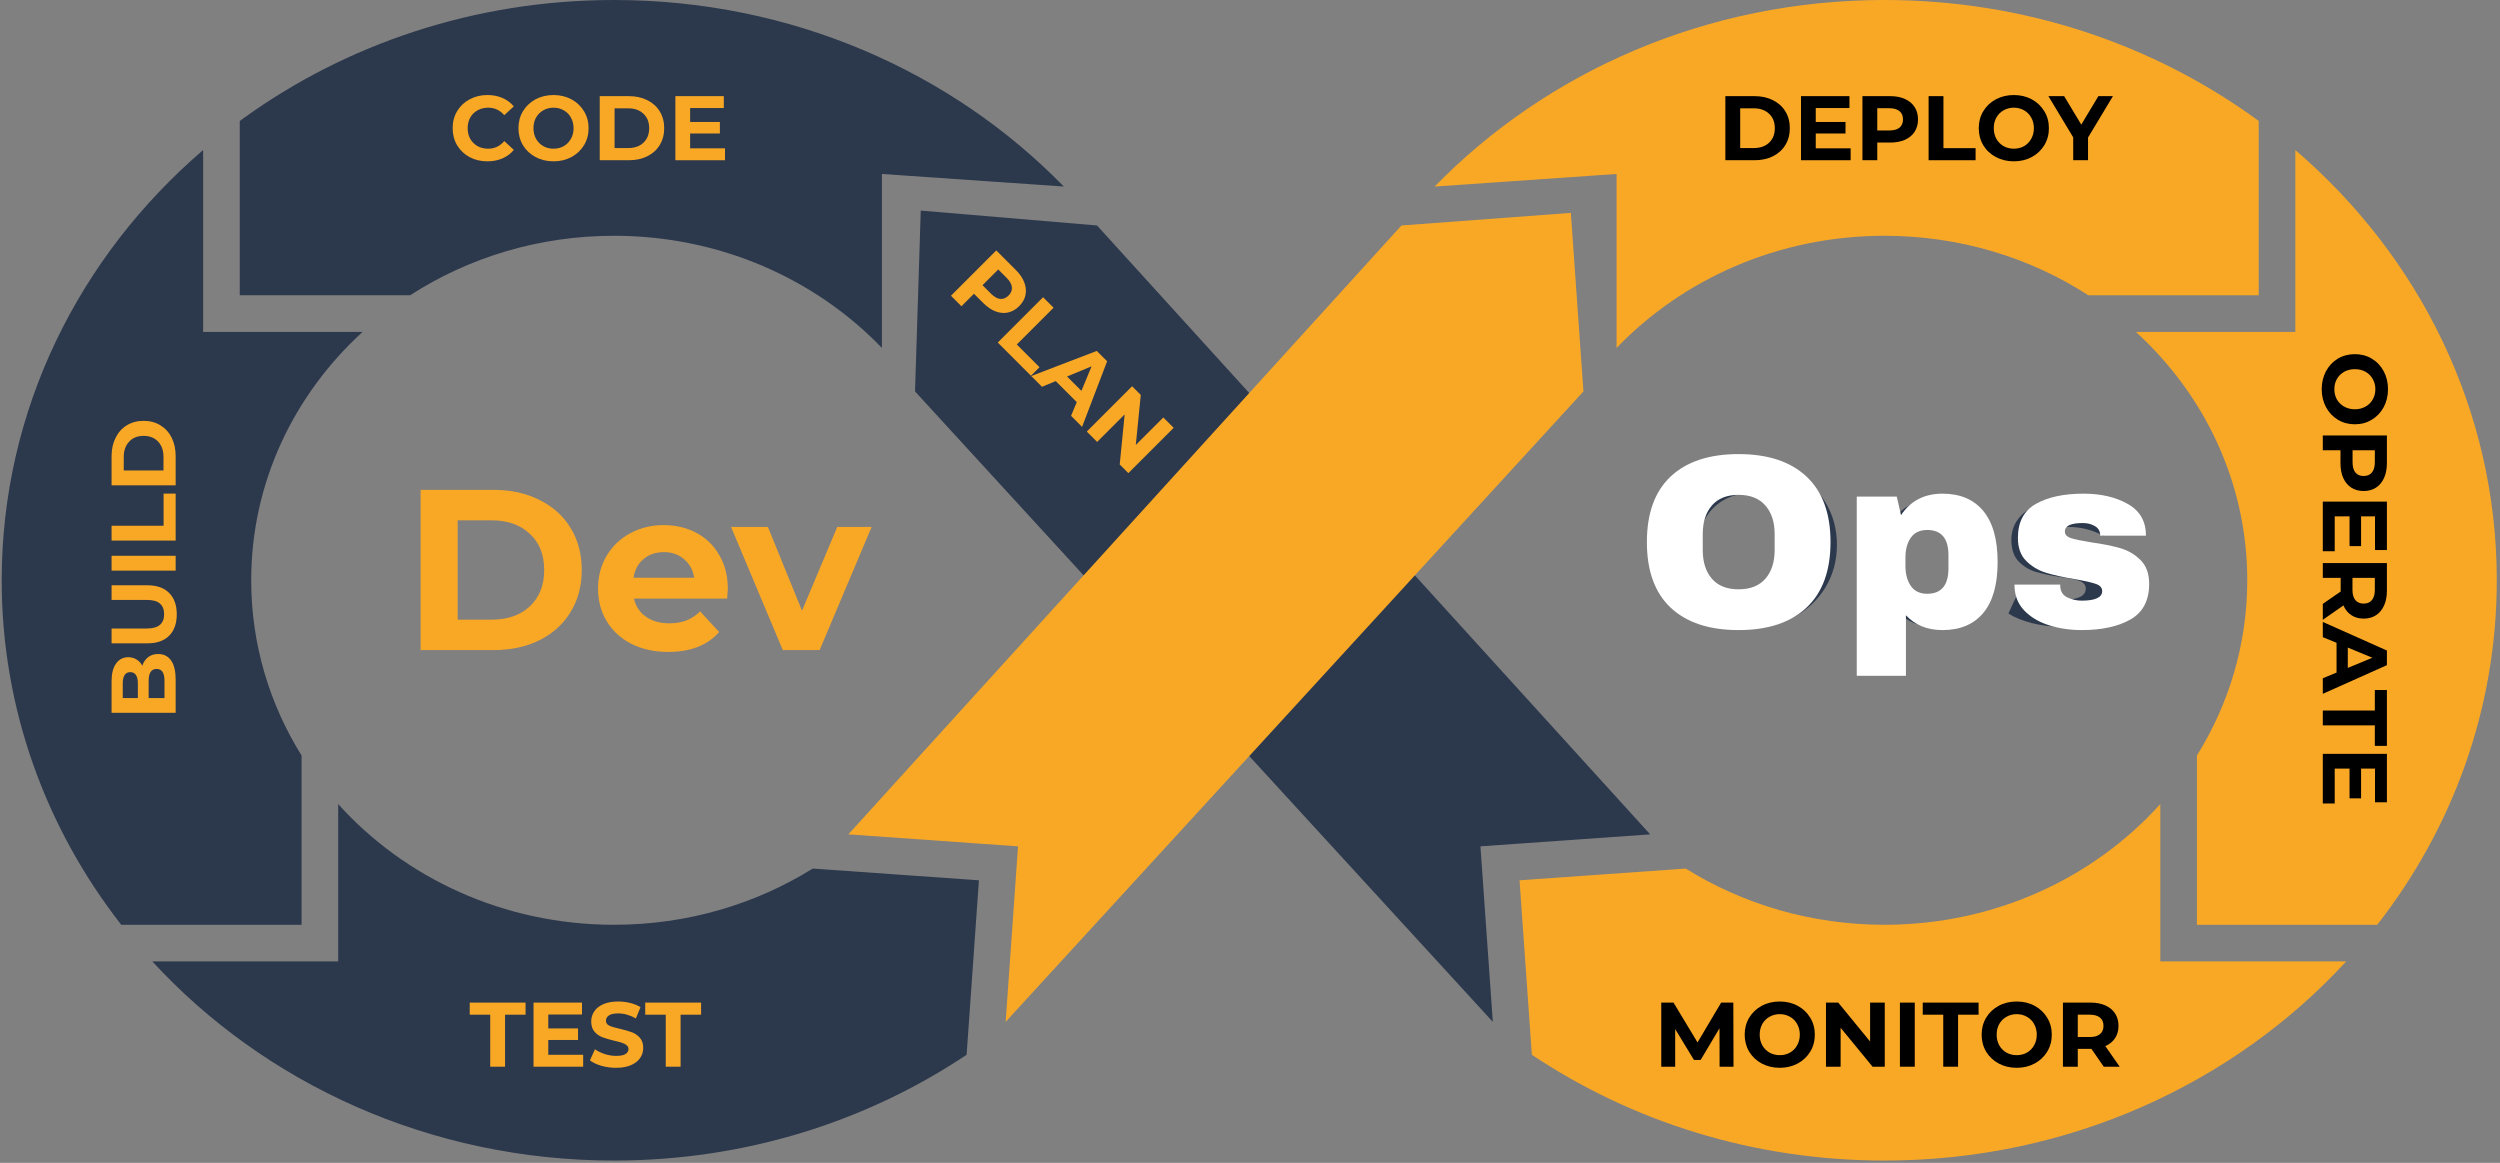 <svg xmlns="http://www.w3.org/2000/svg" xmlns:xlink="http://www.w3.org/1999/xlink" width="1090" zoomAndPan="magnify" viewBox="0 0 817.5 380.25" height="507" preserveAspectRatio="xMidYMid meet" version="1.0"><rect x="0" y="0" width="817.5" height="380.25" fill="#808080" stroke="none"/><defs><g/><clipPath id="541ab02797"><path d="M 0.555 0 L 348 0 L 348 379.5 L 0.555 379.5 Z M 0.555 0 " clip-rule="nonzero"/></clipPath><clipPath id="638609cff7"><path d="M 469 0 L 816.445 0 L 816.445 379.5 L 469 379.5 Z M 469 0 " clip-rule="nonzero"/></clipPath></defs><path fill="#2c384c" d="M 299.215 127.996 L 301.086 68.863 L 358.723 73.73 L 539.602 272.836 L 496.047 275.91 L 484.102 276.754 L 488.152 334.145 Z M 299.215 127.996 " fill-opacity="1" fill-rule="evenodd"/><g clip-path="url(#541ab02797)"><path fill="#2c384c" d="M 316.082 344.906 C 283.484 366.699 243.711 379.5 200.785 379.5 C 140.535 379.5 86.504 354.285 49.797 314.379 L 110.59 314.379 L 110.59 262.938 C 132.348 287.094 164.684 302.402 200.785 302.402 C 224.773 302.402 247.098 295.645 265.766 284.02 L 320.109 287.859 Z M 82.145 189.75 C 82.145 210.668 88.148 230.258 98.613 247.043 L 98.613 302.402 L 39.645 302.402 C 15.078 270.898 0.555 231.93 0.555 189.75 C 0.555 133.953 25.969 83.781 66.426 49.062 L 66.426 108.535 L 118.566 108.535 C 96.117 129.031 82.145 157.844 82.145 189.75 Z M 78.402 39.559 C 78.773 39.285 79.148 39.012 79.523 38.742 C 113.18 14.434 155.203 0 200.785 0 C 258.934 0 311.289 23.488 347.871 61 L 288.387 56.887 L 288.387 113.777 C 266.691 91.238 235.477 77.098 200.785 77.098 C 176.062 77.098 153.109 84.277 134.105 96.559 L 78.402 96.559 Z M 78.402 39.559 " fill-opacity="1" fill-rule="evenodd"/></g><path fill="#f9a826" d="M 159.363 52.754 C 157.227 52.754 155.289 52.297 153.555 51.379 C 151.836 50.441 150.48 49.152 149.48 47.516 C 148.504 45.859 148.016 43.992 148.016 41.918 C 148.016 39.84 148.504 37.984 149.48 36.348 C 150.48 34.691 151.836 33.402 153.555 32.484 C 155.289 31.547 157.234 31.078 159.391 31.078 C 161.207 31.078 162.844 31.398 164.301 32.035 C 165.777 32.676 167.016 33.594 168.016 34.789 L 164.902 37.664 C 163.484 36.027 161.727 35.211 159.633 35.211 C 158.336 35.211 157.176 35.5 156.156 36.078 C 155.141 36.637 154.34 37.426 153.762 38.445 C 153.203 39.461 152.926 40.621 152.926 41.918 C 152.926 43.215 153.203 44.371 153.762 45.391 C 154.34 46.406 155.141 47.207 156.156 47.785 C 157.176 48.344 158.336 48.625 159.633 48.625 C 161.727 48.625 163.484 47.797 164.902 46.137 L 168.016 49.012 C 167.016 50.23 165.777 51.16 164.301 51.797 C 162.824 52.438 161.18 52.754 159.363 52.754 Z M 159.363 52.754 " fill-opacity="1" fill-rule="nonzero"/><path fill="#f9a826" d="M 181 52.754 C 178.824 52.754 176.859 52.285 175.102 51.348 C 173.367 50.41 172 49.121 171 47.484 C 170.023 45.828 169.535 43.973 169.535 41.918 C 169.535 39.859 170.023 38.016 171 36.379 C 172 34.723 173.367 33.422 175.102 32.484 C 176.859 31.547 178.824 31.078 181 31.078 C 183.176 31.078 185.133 31.547 186.871 32.484 C 188.605 33.422 189.973 34.723 190.973 36.379 C 191.969 38.016 192.469 39.859 192.469 41.918 C 192.469 43.973 191.969 45.828 190.973 47.484 C 189.973 49.121 188.605 50.41 186.871 51.348 C 185.133 52.285 183.176 52.754 181 52.754 Z M 181 48.625 C 182.238 48.625 183.355 48.344 184.355 47.785 C 185.352 47.207 186.133 46.406 186.691 45.391 C 187.27 44.371 187.559 43.215 187.559 41.918 C 187.559 40.621 187.27 39.461 186.691 38.445 C 186.133 37.426 185.352 36.637 184.355 36.078 C 183.355 35.5 182.238 35.211 181 35.211 C 179.766 35.211 178.645 35.5 177.648 36.078 C 176.652 36.637 175.863 37.426 175.281 38.445 C 174.723 39.461 174.445 40.621 174.445 41.918 C 174.445 43.215 174.723 44.371 175.281 45.391 C 175.863 46.406 176.652 47.207 177.648 47.785 C 178.645 48.344 179.766 48.625 181 48.625 Z M 181 48.625 " fill-opacity="1" fill-rule="nonzero"/><path fill="#f9a826" d="M 196.113 31.438 L 205.637 31.438 C 207.91 31.438 209.918 31.875 211.652 32.754 C 213.41 33.613 214.77 34.832 215.727 36.406 C 216.703 37.984 217.191 39.82 217.191 41.918 C 217.191 44.012 216.703 45.848 215.727 47.426 C 214.77 49.004 213.41 50.23 211.652 51.109 C 209.918 51.969 207.91 52.395 205.637 52.395 L 196.113 52.395 Z M 205.395 48.414 C 207.492 48.414 209.16 47.836 210.395 46.676 C 211.652 45.5 212.281 43.914 212.281 41.918 C 212.281 39.922 211.652 38.344 210.395 37.188 C 209.16 36.008 207.492 35.418 205.395 35.418 L 200.965 35.418 L 200.965 48.414 Z M 205.395 48.414 " fill-opacity="1" fill-rule="nonzero"/><path fill="#f9a826" d="M 237.078 48.504 L 237.078 52.395 L 220.852 52.395 L 220.852 31.438 L 236.691 31.438 L 236.691 35.328 L 225.672 35.328 L 225.672 39.883 L 235.402 39.883 L 235.402 43.652 L 225.672 43.652 L 225.672 48.504 Z M 237.078 48.504 " fill-opacity="1" fill-rule="nonzero"/><path fill="#f9a826" d="M 137.535 160.184 L 161.34 160.184 C 167.027 160.184 172.043 161.281 176.383 163.477 C 180.773 165.625 184.168 168.668 186.562 172.609 C 189.008 176.551 190.23 181.145 190.23 186.383 C 190.23 191.621 189.008 196.211 186.562 200.156 C 184.168 204.098 180.773 207.168 176.383 209.363 C 172.043 211.508 167.027 212.582 161.34 212.582 L 137.535 212.582 Z M 160.738 202.625 C 165.98 202.625 170.145 201.18 173.238 198.285 C 176.383 195.34 177.957 191.371 177.957 186.383 C 177.957 181.391 176.383 177.449 173.238 174.555 C 170.145 171.613 165.98 170.141 160.738 170.141 L 149.66 170.141 L 149.66 202.625 Z M 160.738 202.625 " fill-opacity="1" fill-rule="nonzero"/><path fill="#f9a826" d="M 238 192.594 C 238 192.746 237.926 193.793 237.773 195.738 L 207.309 195.738 C 207.859 198.234 209.156 200.207 211.203 201.652 C 213.25 203.098 215.793 203.824 218.836 203.824 C 220.934 203.824 222.781 203.523 224.375 202.926 C 226.023 202.277 227.547 201.277 228.941 199.93 L 235.156 206.668 C 231.363 211.008 225.824 213.18 218.539 213.18 C 213.996 213.18 209.98 212.305 206.488 210.559 C 202.992 208.762 200.301 206.293 198.402 203.148 C 196.508 200.004 195.559 196.438 195.559 192.445 C 195.559 188.504 196.48 184.961 198.328 181.816 C 200.223 178.621 202.793 176.152 206.039 174.406 C 209.332 172.609 213 171.711 217.039 171.711 C 220.984 171.711 224.551 172.559 227.746 174.258 C 230.938 175.953 233.434 178.398 235.23 181.594 C 237.078 184.734 238 188.402 238 192.594 Z M 217.117 180.543 C 214.473 180.543 212.25 181.293 210.453 182.789 C 208.656 184.285 207.559 186.332 207.16 188.926 L 226.996 188.926 C 226.598 186.383 225.5 184.363 223.703 182.863 C 221.906 181.316 219.711 180.543 217.117 180.543 Z M 217.117 180.543 " fill-opacity="1" fill-rule="nonzero"/><path fill="#f9a826" d="M 285.016 172.309 L 268.023 212.582 L 255.973 212.582 L 239.055 172.309 L 251.105 172.309 L 262.258 199.707 L 273.785 172.309 Z M 285.016 172.309 " fill-opacity="1" fill-rule="nonzero"/><path fill="#f9a826" d="M 160.305 331.805 L 153.598 331.805 L 153.598 327.852 L 171.859 327.852 L 171.859 331.805 L 165.152 331.805 L 165.152 348.812 L 160.305 348.812 Z M 160.305 331.805 " fill-opacity="1" fill-rule="nonzero"/><path fill="#f9a826" d="M 190.699 344.918 L 190.699 348.812 L 174.469 348.812 L 174.469 327.852 L 190.309 327.852 L 190.309 331.746 L 179.289 331.746 L 179.289 336.297 L 189.02 336.297 L 189.02 340.07 L 179.289 340.07 L 179.289 344.918 Z M 190.699 344.918 " fill-opacity="1" fill-rule="nonzero"/><path fill="#f9a826" d="M 201.445 349.172 C 199.785 349.172 198.18 348.953 196.625 348.512 C 195.086 348.055 193.848 347.465 192.91 346.746 L 194.559 343.094 C 195.457 343.754 196.523 344.281 197.762 344.68 C 199 345.078 200.234 345.277 201.473 345.277 C 202.852 345.277 203.867 345.078 204.527 344.68 C 205.188 344.262 205.516 343.711 205.516 343.035 C 205.516 342.535 205.316 342.125 204.918 341.805 C 204.539 341.465 204.039 341.195 203.422 340.996 C 202.82 340.797 202.004 340.578 200.965 340.34 C 199.367 339.961 198.059 339.578 197.043 339.199 C 196.023 338.82 195.145 338.215 194.406 337.375 C 193.688 336.535 193.328 335.418 193.328 334.02 C 193.328 332.805 193.66 331.707 194.316 330.727 C 194.977 329.73 195.965 328.941 197.281 328.363 C 198.617 327.781 200.246 327.492 202.164 327.492 C 203.5 327.492 204.809 327.652 206.086 327.973 C 207.363 328.293 208.48 328.75 209.438 329.352 L 207.941 333.031 C 206.004 331.934 204.066 331.387 202.133 331.387 C 200.773 331.387 199.766 331.605 199.109 332.047 C 198.469 332.484 198.148 333.062 198.148 333.781 C 198.148 334.5 198.52 335.039 199.258 335.398 C 200.016 335.738 201.164 336.078 202.703 336.418 C 204.297 336.797 205.605 337.176 206.625 337.555 C 207.641 337.934 208.512 338.531 209.23 339.352 C 209.965 340.168 210.336 341.277 210.336 342.676 C 210.336 343.871 209.996 344.969 209.316 345.969 C 208.66 346.945 207.66 347.723 206.324 348.305 C 204.988 348.883 203.359 349.172 201.445 349.172 Z M 201.445 349.172 " fill-opacity="1" fill-rule="nonzero"/><path fill="#f9a826" d="M 217.699 331.805 L 210.992 331.805 L 210.992 327.852 L 229.258 327.852 L 229.258 331.805 L 222.551 331.805 L 222.551 348.812 L 217.699 348.812 Z M 217.699 331.805 " fill-opacity="1" fill-rule="nonzero"/><path fill="#f9a826" d="M 332.203 88.305 C 333.516 89.621 334.43 90.973 334.953 92.371 C 335.488 93.785 335.617 95.152 335.336 96.48 C 335.051 97.805 334.359 99.02 333.258 100.121 C 332.172 101.207 330.961 101.898 329.617 102.195 C 328.293 102.477 326.922 102.352 325.512 101.812 C 324.129 101.277 322.781 100.352 321.469 99.039 L 318.48 96.055 L 314.395 100.141 L 310.965 96.711 L 325.785 81.891 Z M 324.07 96.055 C 325.102 97.086 326.105 97.648 327.078 97.75 C 328.066 97.832 328.969 97.465 329.789 96.648 C 330.621 95.816 330.988 94.91 330.891 93.938 C 330.805 92.949 330.246 91.941 329.215 90.91 L 326.422 88.117 L 321.277 93.262 Z M 324.07 96.055 " fill-opacity="1" fill-rule="nonzero"/><path fill="#f9a826" d="M 341.086 97.191 L 344.516 100.621 L 332.488 112.648 L 339.922 120.078 L 337.129 122.871 L 326.266 112.012 Z M 341.086 97.191 " fill-opacity="1" fill-rule="nonzero"/><path fill="#f9a826" d="M 352.102 131.496 L 345.223 124.617 L 340.734 126.48 L 337.219 122.965 L 358.645 114.75 L 362.031 118.137 L 353.84 139.586 L 350.238 135.984 Z M 353.629 127.812 L 356.949 119.789 L 348.926 123.113 Z M 353.629 127.812 " fill-opacity="1" fill-rule="nonzero"/><path fill="#f9a826" d="M 383.789 139.895 L 368.969 154.715 L 366.152 151.898 L 367.762 135.512 L 358.766 144.508 L 355.379 141.121 L 370.195 126.301 L 373.035 129.141 L 371.402 145.504 L 380.402 136.508 Z M 383.789 139.895 " fill-opacity="1" fill-rule="nonzero"/><path fill="#f9a826" d="M 46.543 217.695 C 46.922 216.496 47.562 215.559 48.461 214.879 C 49.34 214.199 50.426 213.863 51.723 213.863 C 53.559 213.863 54.977 214.578 55.977 216.016 C 56.953 217.434 57.441 219.512 57.441 222.246 L 57.441 233.082 L 36.484 233.082 L 36.484 222.844 C 36.484 220.289 36.973 218.332 37.953 216.977 C 38.93 215.598 40.258 214.91 41.934 214.91 C 42.953 214.91 43.859 215.16 44.656 215.656 C 45.457 216.137 46.086 216.816 46.543 217.695 Z M 40.137 228.262 L 45.078 228.262 L 45.078 223.441 C 45.078 222.246 44.867 221.336 44.449 220.719 C 44.031 220.098 43.41 219.789 42.594 219.789 C 41.773 219.789 41.164 220.098 40.766 220.719 C 40.348 221.336 40.137 222.246 40.137 223.441 Z M 53.789 222.605 C 53.789 221.328 53.582 220.367 53.16 219.73 C 52.742 219.07 52.094 218.742 51.215 218.742 C 49.48 218.742 48.609 220.027 48.609 222.605 L 48.609 228.262 L 53.789 228.262 Z M 53.789 222.605 " fill-opacity="1" fill-rule="nonzero"/><path fill="#f9a826" d="M 57.801 200.879 C 57.801 203.871 56.973 206.207 55.316 207.883 C 53.66 209.539 51.297 210.367 48.223 210.367 L 36.484 210.367 L 36.484 205.52 L 48.043 205.52 C 51.793 205.52 53.672 203.961 53.672 200.848 C 53.672 199.332 53.223 198.172 52.324 197.375 C 51.406 196.574 49.977 196.176 48.043 196.176 L 36.484 196.176 L 36.484 191.387 L 48.223 191.387 C 51.297 191.387 53.66 192.223 55.316 193.902 C 56.973 195.559 57.801 197.883 57.801 200.879 Z M 57.801 200.879 " fill-opacity="1" fill-rule="nonzero"/><path fill="#f9a826" d="M 36.484 181.742 L 57.441 181.742 L 57.441 186.594 L 36.484 186.594 Z M 36.484 181.742 " fill-opacity="1" fill-rule="nonzero"/><path fill="#f9a826" d="M 36.484 176.77 L 36.484 171.918 L 53.492 171.918 L 53.492 161.41 L 57.441 161.41 L 57.441 176.77 Z M 36.484 176.77 " fill-opacity="1" fill-rule="nonzero"/><path fill="#f9a826" d="M 36.484 158.699 L 36.484 149.18 C 36.484 146.902 36.922 144.895 37.801 143.16 C 38.66 141.402 39.879 140.047 41.453 139.086 C 43.031 138.109 44.867 137.621 46.965 137.621 C 49.059 137.621 50.895 138.109 52.473 139.086 C 54.051 140.047 55.277 141.402 56.156 143.16 C 57.016 144.895 57.441 146.902 57.441 149.18 L 57.441 158.699 Z M 53.461 149.418 C 53.461 147.32 52.883 145.656 51.723 144.418 C 50.547 143.16 48.961 142.531 46.965 142.531 C 44.969 142.531 43.391 143.16 42.234 144.418 C 41.055 145.656 40.465 147.32 40.465 149.418 L 40.465 153.848 L 53.461 153.848 Z M 53.461 149.418 " fill-opacity="1" fill-rule="nonzero"/><g clip-path="url(#638609cff7)"><path fill="#f9a826" d="M 500.918 344.906 C 533.516 366.699 573.289 379.5 616.215 379.5 C 676.465 379.5 730.5 354.285 767.207 314.379 L 706.414 314.379 L 706.414 262.938 C 684.652 287.094 652.316 302.402 616.215 302.402 C 592.227 302.402 569.902 295.645 551.238 284.02 L 496.891 287.859 Z M 734.855 189.75 C 734.855 210.668 728.852 230.258 718.391 247.043 L 718.391 302.402 L 777.359 302.402 C 801.926 270.898 816.445 231.93 816.445 189.75 C 816.445 133.953 791.035 83.781 750.574 49.062 L 750.574 108.535 L 698.434 108.535 C 720.887 129.031 734.855 157.844 734.855 189.75 Z M 738.598 39.559 C 738.227 39.285 737.852 39.012 737.477 38.742 C 703.82 14.434 661.797 0 616.215 0 C 558.07 0 505.711 23.488 469.133 61 L 528.617 56.887 L 528.617 113.777 C 550.309 91.238 581.523 77.098 616.215 77.098 C 640.938 77.098 663.891 84.277 682.895 96.559 L 738.598 96.559 Z M 738.598 39.559 " fill-opacity="1" fill-rule="evenodd"/></g><path fill="#f9a826" d="M 517.785 127.996 L 513.668 69.613 L 458.277 73.73 L 277.402 272.836 L 320.953 275.91 L 332.898 276.754 L 328.848 334.145 Z M 517.785 127.996 " fill-opacity="1" fill-rule="evenodd"/><path fill="#000000" d="M 564.195 31.438 L 573.715 31.438 C 575.988 31.438 577.996 31.875 579.734 32.754 C 581.488 33.613 582.848 34.832 583.805 36.406 C 584.781 37.984 585.273 39.82 585.273 41.918 C 585.273 44.012 584.781 45.848 583.805 47.426 C 582.848 49.004 581.488 50.23 579.734 51.109 C 577.996 51.969 575.988 52.395 573.715 52.395 L 564.195 52.395 Z M 573.477 48.414 C 575.57 48.414 577.238 47.836 578.477 46.676 C 579.734 45.5 580.363 43.914 580.363 41.918 C 580.363 39.922 579.734 38.344 578.477 37.188 C 577.238 36.008 575.57 35.418 573.477 35.418 L 569.043 35.418 L 569.043 48.414 Z M 573.477 48.414 " fill-opacity="1" fill-rule="nonzero"/><path fill="#000000" d="M 605.156 48.504 L 605.156 52.395 L 588.93 52.395 L 588.93 31.438 L 604.77 31.438 L 604.77 35.328 L 593.75 35.328 L 593.75 39.883 L 603.48 39.883 L 603.48 43.652 L 593.75 43.652 L 593.75 48.504 Z M 605.156 48.504 " fill-opacity="1" fill-rule="nonzero"/><path fill="#000000" d="M 618.09 31.438 C 619.945 31.438 621.551 31.746 622.91 32.367 C 624.289 32.984 625.344 33.863 626.082 35 C 626.82 36.137 627.191 37.484 627.191 39.043 C 627.191 40.578 626.82 41.926 626.082 43.086 C 625.344 44.223 624.289 45.102 622.91 45.719 C 621.551 46.316 619.945 46.617 618.09 46.617 L 613.867 46.617 L 613.867 52.395 L 609.016 52.395 L 609.016 31.438 Z M 617.82 42.664 C 619.277 42.664 620.383 42.355 621.145 41.738 C 621.902 41.098 622.281 40.199 622.281 39.043 C 622.281 37.863 621.902 36.965 621.145 36.348 C 620.383 35.711 619.277 35.391 617.82 35.391 L 613.867 35.391 L 613.867 42.664 Z M 617.82 42.664 " fill-opacity="1" fill-rule="nonzero"/><path fill="#000000" d="M 630.652 31.438 L 635.504 31.438 L 635.504 48.445 L 646.016 48.445 L 646.016 52.395 L 630.652 52.395 Z M 630.652 31.438 " fill-opacity="1" fill-rule="nonzero"/><path fill="#000000" d="M 658.523 52.754 C 656.348 52.754 654.383 52.285 652.625 51.348 C 650.887 50.41 649.52 49.121 648.523 47.484 C 647.543 45.828 647.055 43.973 647.055 41.918 C 647.055 39.859 647.543 38.016 648.523 36.379 C 649.52 34.723 650.887 33.422 652.625 32.484 C 654.383 31.547 656.348 31.078 658.523 31.078 C 660.699 31.078 662.656 31.547 664.391 32.484 C 666.129 33.422 667.496 34.723 668.492 36.379 C 669.492 38.016 669.992 39.859 669.992 41.918 C 669.992 43.973 669.492 45.828 668.492 47.484 C 667.496 49.121 666.129 50.41 664.391 51.348 C 662.656 52.285 660.699 52.754 658.523 52.754 Z M 658.523 48.625 C 659.762 48.625 660.879 48.344 661.875 47.785 C 662.875 47.207 663.652 46.406 664.211 45.391 C 664.789 44.371 665.082 43.215 665.082 41.918 C 665.082 40.621 664.789 39.461 664.211 38.445 C 663.652 37.426 662.875 36.637 661.875 36.078 C 660.879 35.5 659.762 35.211 658.523 35.211 C 657.285 35.211 656.168 35.5 655.168 36.078 C 654.172 36.637 653.383 37.426 652.805 38.445 C 652.246 39.461 651.965 40.621 651.965 41.918 C 651.965 43.215 652.246 44.371 652.805 45.391 C 653.383 46.406 654.172 47.207 655.168 47.785 C 656.168 48.344 657.285 48.625 658.523 48.625 Z M 658.523 48.625 " fill-opacity="1" fill-rule="nonzero"/><path fill="#000000" d="M 682.789 44.973 L 682.789 52.395 L 677.938 52.395 L 677.938 44.91 L 669.824 31.438 L 674.977 31.438 L 680.574 40.75 L 686.172 31.438 L 690.934 31.438 Z M 682.789 44.973 " fill-opacity="1" fill-rule="nonzero"/><path fill="#2c384c" d="M 572 205.246 C 566.559 205.246 561.645 204.074 557.254 201.727 C 552.914 199.383 549.492 196.164 547 192.07 C 544.555 187.93 543.332 183.289 543.332 178.148 C 543.332 173.008 544.555 168.395 547 164.301 C 549.492 160.16 552.914 156.914 557.254 154.57 C 561.645 152.227 566.559 151.055 572 151.055 C 577.438 151.055 582.328 152.227 586.672 154.57 C 591.012 156.914 594.43 160.16 596.926 164.301 C 599.422 168.395 600.668 173.008 600.668 178.148 C 600.668 183.289 599.422 187.93 596.926 192.07 C 594.43 196.164 591.012 199.383 586.672 201.727 C 582.328 204.074 577.438 205.246 572 205.246 Z M 572 194.918 C 575.094 194.918 577.887 194.219 580.383 192.82 C 582.879 191.371 584.824 189.379 586.223 186.832 C 587.668 184.289 588.391 181.395 588.391 178.148 C 588.391 174.906 587.668 172.012 586.223 169.465 C 584.824 166.922 582.879 164.949 580.383 163.555 C 577.887 162.105 575.094 161.383 572 161.383 C 568.906 161.383 566.109 162.105 563.617 163.555 C 561.121 164.949 559.148 166.922 557.703 169.465 C 556.305 172.012 555.605 174.906 555.605 178.148 C 555.605 181.395 556.305 184.289 557.703 186.832 C 559.148 189.379 561.121 191.371 563.617 192.82 C 566.109 194.219 568.906 194.918 572 194.918 Z M 572 194.918 " fill-opacity="1" fill-rule="nonzero"/><path fill="#2c384c" d="M 632.762 163.477 C 636.504 163.477 639.898 164.352 642.941 166.098 C 646.035 167.793 648.457 170.215 650.203 173.359 C 651.949 176.453 652.82 180.07 652.82 184.211 C 652.82 188.355 651.949 191.996 650.203 195.141 C 648.457 198.234 646.035 200.656 642.941 202.402 C 639.898 204.098 636.504 204.945 632.762 204.945 C 627.621 204.945 623.578 203.324 620.637 200.082 L 620.637 218.867 L 608.957 218.867 L 608.957 164.078 L 620.109 164.078 L 620.109 168.719 C 623.004 165.227 627.223 163.477 632.762 163.477 Z M 630.738 195.367 C 633.734 195.367 636.18 194.367 638.074 192.371 C 640.023 190.324 640.996 187.605 640.996 184.211 C 640.996 180.82 640.023 178.125 638.074 176.129 C 636.18 174.082 633.734 173.059 630.738 173.059 C 627.746 173.059 625.277 174.082 623.328 176.129 C 621.434 178.125 620.484 180.82 620.484 184.211 C 620.484 187.605 621.434 190.324 623.328 192.371 C 625.277 194.367 627.746 195.367 630.738 195.367 Z M 630.738 195.367 " fill-opacity="1" fill-rule="nonzero"/><path fill="#2c384c" d="M 674.188 204.945 C 670.844 204.945 667.574 204.547 664.383 203.75 C 661.188 202.898 658.641 201.852 656.746 200.605 L 660.637 192.223 C 662.434 193.367 664.605 194.316 667.152 195.066 C 669.695 195.766 672.191 196.113 674.637 196.113 C 679.574 196.113 682.047 194.891 682.047 192.445 C 682.047 191.297 681.371 190.473 680.023 189.977 C 678.68 189.477 676.605 189.051 673.812 188.703 C 670.52 188.203 667.801 187.629 665.652 186.98 C 663.508 186.332 661.637 185.184 660.039 183.539 C 658.492 181.891 657.719 179.547 657.719 176.504 C 657.719 173.957 658.441 171.711 659.891 169.766 C 661.387 167.77 663.531 166.223 666.328 165.125 C 669.172 164.027 672.516 163.477 676.355 163.477 C 679.203 163.477 682.02 163.801 684.816 164.453 C 687.66 165.051 690.004 165.898 691.852 166.996 L 687.961 175.305 C 684.418 173.309 680.551 172.312 676.355 172.312 C 673.863 172.312 671.992 172.66 670.742 173.359 C 669.496 174.059 668.871 174.957 668.871 176.055 C 668.871 177.301 669.547 178.176 670.895 178.672 C 672.242 179.172 674.387 179.645 677.332 180.094 C 680.625 180.645 683.32 181.242 685.414 181.891 C 687.512 182.492 689.332 183.613 690.879 185.262 C 692.426 186.906 693.199 189.203 693.199 192.148 C 693.199 194.641 692.449 196.863 690.953 198.809 C 689.457 200.754 687.262 202.277 684.367 203.375 C 681.523 204.422 678.129 204.945 674.188 204.945 Z M 674.188 204.945 " fill-opacity="1" fill-rule="nonzero"/><path fill="#000000" d="M 562.309 348.812 L 562.277 336.238 L 556.109 346.598 L 553.922 346.598 L 547.785 336.508 L 547.785 348.812 L 543.234 348.812 L 543.234 327.852 L 547.246 327.852 L 555.09 340.879 L 562.816 327.852 L 566.797 327.852 L 566.859 348.812 Z M 562.309 348.812 " fill-opacity="1" fill-rule="nonzero"/><path fill="#000000" d="M 581.98 349.172 C 579.805 349.172 577.84 348.703 576.082 347.766 C 574.344 346.824 572.977 345.539 571.98 343.902 C 571.004 342.246 570.512 340.387 570.512 338.332 C 570.512 336.277 571.004 334.43 571.98 332.793 C 572.977 331.137 574.344 329.84 576.082 328.902 C 577.84 327.961 579.805 327.492 581.98 327.492 C 584.156 327.492 586.113 327.961 587.848 328.902 C 589.586 329.84 590.953 331.137 591.949 332.793 C 592.949 334.43 593.449 336.277 593.449 338.332 C 593.449 340.387 592.949 342.246 591.949 343.902 C 590.953 345.539 589.586 346.824 587.848 347.766 C 586.113 348.703 584.156 349.172 581.98 349.172 Z M 581.98 345.039 C 583.219 345.039 584.336 344.758 585.332 344.199 C 586.332 343.621 587.109 342.824 587.668 341.805 C 588.246 340.789 588.539 339.629 588.539 338.332 C 588.539 337.035 588.246 335.879 587.668 334.859 C 587.109 333.84 586.332 333.051 585.332 332.496 C 584.336 331.914 583.219 331.625 581.98 331.625 C 580.742 331.625 579.625 331.914 578.629 332.496 C 577.629 333.051 576.84 333.84 576.262 334.859 C 575.703 335.879 575.422 337.035 575.422 338.332 C 575.422 339.629 575.703 340.789 576.262 341.805 C 576.84 342.824 577.629 343.621 578.629 344.199 C 579.625 344.758 580.742 345.039 581.98 345.039 Z M 581.98 345.039 " fill-opacity="1" fill-rule="nonzero"/><path fill="#000000" d="M 616.316 327.852 L 616.316 348.812 L 612.332 348.812 L 601.883 336.086 L 601.883 348.812 L 597.094 348.812 L 597.094 327.852 L 601.105 327.852 L 611.523 340.578 L 611.523 327.852 Z M 616.316 327.852 " fill-opacity="1" fill-rule="nonzero"/><path fill="#000000" d="M 621.273 327.852 L 626.125 327.852 L 626.125 348.812 L 621.273 348.812 Z M 621.273 327.852 " fill-opacity="1" fill-rule="nonzero"/><path fill="#000000" d="M 635.441 331.805 L 628.734 331.805 L 628.734 327.852 L 646.996 327.852 L 646.996 331.805 L 640.289 331.805 L 640.289 348.812 L 635.441 348.812 Z M 635.441 331.805 " fill-opacity="1" fill-rule="nonzero"/><path fill="#000000" d="M 659.465 349.172 C 657.289 349.172 655.324 348.703 653.566 347.766 C 651.828 346.824 650.461 345.539 649.465 343.902 C 648.484 342.246 647.996 340.387 647.996 338.332 C 647.996 336.277 648.484 334.43 649.465 332.793 C 650.461 331.137 651.828 329.84 653.566 328.902 C 655.324 327.961 657.289 327.492 659.465 327.492 C 661.641 327.492 663.598 327.961 665.332 328.902 C 667.07 329.84 668.438 331.137 669.434 332.793 C 670.434 334.43 670.934 336.277 670.934 338.332 C 670.934 340.387 670.434 342.246 669.434 343.902 C 668.438 345.539 667.07 346.824 665.332 347.766 C 663.598 348.703 661.641 349.172 659.465 349.172 Z M 659.465 345.039 C 660.703 345.039 661.82 344.758 662.816 344.199 C 663.816 343.621 664.594 342.824 665.152 341.805 C 665.73 340.789 666.023 339.629 666.023 338.332 C 666.023 337.035 665.73 335.879 665.152 334.859 C 664.594 333.84 663.816 333.051 662.816 332.496 C 661.82 331.914 660.703 331.625 659.465 331.625 C 658.227 331.625 657.109 331.914 656.113 332.496 C 655.113 333.051 654.324 333.84 653.746 334.859 C 653.188 335.879 652.906 337.035 652.906 338.332 C 652.906 339.629 653.188 340.789 653.746 341.805 C 654.324 342.824 655.113 343.621 656.113 344.199 C 657.109 344.758 658.227 345.039 659.465 345.039 Z M 659.465 345.039 " fill-opacity="1" fill-rule="nonzero"/><path fill="#000000" d="M 687.93 348.812 L 683.891 342.973 L 679.43 342.973 L 679.43 348.812 L 674.578 348.812 L 674.578 327.852 L 683.648 327.852 C 685.504 327.852 687.113 328.164 688.469 328.781 C 689.848 329.398 690.906 330.277 691.645 331.418 C 692.383 332.555 692.75 333.902 692.75 335.457 C 692.75 337.016 692.371 338.363 691.613 339.5 C 690.875 340.617 689.816 341.477 688.441 342.074 L 693.141 348.812 Z M 687.84 335.457 C 687.84 334.281 687.461 333.383 686.703 332.762 C 685.945 332.125 684.836 331.805 683.379 331.805 L 679.43 331.805 L 679.43 339.109 L 683.379 339.109 C 684.836 339.109 685.945 338.793 686.703 338.152 C 687.461 337.516 687.84 336.617 687.84 335.457 Z M 687.84 335.457 " fill-opacity="1" fill-rule="nonzero"/><path fill="#000000" d="M 759.199 127.277 C 759.199 125.102 759.672 123.133 760.605 121.379 C 761.543 119.641 762.828 118.273 764.469 117.277 C 766.121 116.297 767.98 115.809 770.039 115.809 C 772.098 115.809 773.938 116.297 775.578 117.277 C 777.23 118.273 778.531 119.641 779.469 121.379 C 780.406 123.133 780.875 125.102 780.875 127.277 C 780.875 129.453 780.406 131.41 779.469 133.145 C 778.531 134.883 777.23 136.25 775.578 137.246 C 773.938 138.246 772.098 138.742 770.039 138.742 C 767.98 138.742 766.121 138.246 764.469 137.246 C 762.828 136.25 761.543 134.883 760.605 133.145 C 759.672 131.41 759.199 129.453 759.199 127.277 Z M 763.332 127.277 C 763.332 128.516 763.609 129.633 764.168 130.629 C 764.746 131.629 765.547 132.406 766.562 132.965 C 767.582 133.543 768.742 133.832 770.039 133.832 C 771.332 133.832 772.492 133.543 773.512 132.965 C 774.527 132.406 775.316 131.629 775.875 130.629 C 776.453 129.633 776.742 128.516 776.742 127.277 C 776.742 126.039 776.453 124.922 775.875 123.922 C 775.316 122.926 774.527 122.137 773.512 121.559 C 772.492 121 771.332 120.719 770.039 120.719 C 768.742 120.719 767.582 121 766.562 121.559 C 765.547 122.137 764.746 122.926 764.168 123.922 C 763.609 124.922 763.332 126.039 763.332 127.277 Z M 763.332 127.277 " fill-opacity="1" fill-rule="nonzero"/><path fill="#000000" d="M 780.516 151.461 C 780.516 153.316 780.211 154.926 779.59 156.281 C 778.969 157.66 778.09 158.719 776.953 159.457 C 775.816 160.195 774.469 160.562 772.91 160.562 C 771.379 160.562 770.031 160.195 768.871 159.457 C 767.73 158.719 766.855 157.66 766.234 156.281 C 765.637 154.926 765.336 153.316 765.336 151.461 L 765.336 147.238 L 759.559 147.238 L 759.559 142.391 L 780.516 142.391 Z M 769.289 151.191 C 769.289 152.648 769.598 153.758 770.219 154.516 C 770.852 155.273 771.75 155.652 772.91 155.652 C 774.086 155.652 774.984 155.273 775.605 154.516 C 776.242 153.758 776.566 152.648 776.566 151.191 L 776.566 147.238 L 769.289 147.238 Z M 769.289 151.191 " fill-opacity="1" fill-rule="nonzero"/><path fill="#000000" d="M 763.449 180.254 L 759.559 180.254 L 759.559 164.027 L 780.516 164.027 L 780.516 179.863 L 776.625 179.863 L 776.625 168.848 L 772.074 168.848 L 772.074 178.578 L 768.301 178.578 L 768.301 168.848 L 763.449 168.848 Z M 763.449 180.254 " fill-opacity="1" fill-rule="nonzero"/><path fill="#000000" d="M 759.559 197.469 L 765.398 193.426 L 765.398 188.965 L 759.559 188.965 L 759.559 184.113 L 780.516 184.113 L 780.516 193.188 C 780.516 195.043 780.211 196.648 779.59 198.008 C 778.969 199.383 778.09 200.441 776.953 201.18 C 775.816 201.918 774.469 202.289 772.91 202.289 C 771.355 202.289 770.008 201.91 768.871 201.148 C 767.754 200.41 766.895 199.355 766.293 197.977 L 759.559 202.676 Z M 772.91 197.379 C 774.086 197.379 774.984 196.996 775.605 196.238 C 776.242 195.48 776.566 194.375 776.566 192.918 L 776.566 188.965 L 769.258 188.965 L 769.258 192.918 C 769.258 194.375 769.582 195.48 770.219 196.238 C 770.852 196.996 771.75 197.379 772.91 197.379 Z M 772.91 197.379 " fill-opacity="1" fill-rule="nonzero"/><path fill="#000000" d="M 764.051 219.934 L 764.051 210.203 L 759.559 208.348 L 759.559 203.375 L 780.516 212.719 L 780.516 217.508 L 759.559 226.879 L 759.559 221.789 Z M 767.73 218.406 L 775.758 215.082 L 767.73 211.758 Z M 767.73 218.406 " fill-opacity="1" fill-rule="nonzero"/><path fill="#000000" d="M 776.566 232.344 L 776.566 225.637 L 780.516 225.637 L 780.516 243.902 L 776.566 243.902 L 776.566 237.195 L 759.559 237.195 L 759.559 232.344 Z M 776.566 232.344 " fill-opacity="1" fill-rule="nonzero"/><path fill="#000000" d="M 763.449 262.738 L 759.559 262.738 L 759.559 246.512 L 780.516 246.512 L 780.516 262.348 L 776.625 262.348 L 776.625 251.332 L 772.074 251.332 L 772.074 261.062 L 768.301 261.062 L 768.301 251.332 L 763.449 251.332 Z M 763.449 262.738 " fill-opacity="1" fill-rule="nonzero"/><g fill="#ffffff" fill-opacity="1"><g transform="translate(534.891, 205.067)"><g><path d="M 33.625 -56.578 C 43.219 -56.578 50.625 -54.125 55.844 -49.219 C 61.07 -44.32 63.688 -37.188 63.688 -27.812 C 63.688 -18.426 61.07 -11.281 55.844 -6.375 C 50.625 -1.477 43.219 0.969 33.625 0.969 C 24.031 0.969 16.633 -1.469 11.438 -6.344 C 6.238 -11.219 3.641 -18.375 3.641 -27.812 C 3.641 -37.238 6.238 -44.391 11.438 -49.266 C 16.633 -54.141 24.031 -56.578 33.625 -56.578 Z M 33.625 -43.25 C 29.801 -43.25 26.891 -42.086 24.891 -39.766 C 22.898 -37.453 21.906 -34.328 21.906 -30.391 L 21.906 -25.219 C 21.906 -21.281 22.898 -18.148 24.891 -15.828 C 26.891 -13.516 29.801 -12.359 33.625 -12.359 C 37.445 -12.359 40.367 -13.516 42.391 -15.828 C 44.41 -18.148 45.422 -21.281 45.422 -25.219 L 45.422 -30.391 C 45.422 -34.328 44.41 -37.453 42.391 -39.766 C 40.367 -42.086 37.445 -43.25 33.625 -43.25 Z M 33.625 -43.25 "/></g></g></g><g fill="#ffffff" fill-opacity="1"><g transform="translate(602.222, 205.067)"><g><path d="M 32.984 -43.641 C 38.742 -43.641 43.188 -41.754 46.312 -37.984 C 49.438 -34.211 51 -28.641 51 -21.266 C 51 -13.93 49.438 -8.391 46.312 -4.641 C 43.188 -0.898 38.742 0.969 32.984 0.969 C 28.023 0.969 24.035 -0.645 21.016 -3.875 L 21.016 15.922 L 4.938 15.922 L 4.938 -42.672 L 18.031 -42.672 L 19.406 -36.609 C 22.531 -41.297 27.055 -43.641 32.984 -43.641 Z M 27.969 -31.766 C 25.594 -31.766 23.812 -30.926 22.625 -29.25 C 21.445 -27.582 20.859 -25.406 20.859 -22.719 L 20.859 -20.047 C 20.859 -17.348 21.445 -15.148 22.625 -13.453 C 23.812 -11.754 25.594 -10.906 27.969 -10.906 C 32.602 -10.906 34.922 -13.68 34.922 -19.234 L 34.922 -23.516 C 34.922 -29.016 32.602 -31.766 27.969 -31.766 Z M 27.969 -31.766 "/></g></g></g><g fill="#ffffff" fill-opacity="1"><g transform="translate(656.135, 205.067)"><g><path d="M 25.141 -43.641 C 30.848 -43.641 35.68 -42.52 39.641 -40.281 C 43.609 -38.051 45.594 -34.594 45.594 -29.906 L 30.641 -29.906 C 30.641 -31.469 29.938 -32.57 28.531 -33.219 C 27.562 -33.758 26.348 -34.031 24.891 -34.031 C 21.016 -34.031 19.078 -33.113 19.078 -31.281 C 19.078 -30.258 19.75 -29.531 21.094 -29.094 C 22.438 -28.664 24.645 -28.207 27.719 -27.719 C 31.488 -27.188 34.641 -26.555 37.172 -25.828 C 39.711 -25.098 41.926 -23.801 43.812 -21.938 C 45.695 -20.082 46.641 -17.484 46.641 -14.141 C 46.641 -8.703 44.602 -4.82 40.531 -2.5 C 36.469 -0.188 31.148 0.969 24.578 0.969 C 20.797 0.969 17.234 0.441 13.891 -0.609 C 10.555 -1.66 7.836 -3.289 5.734 -5.5 C 3.641 -7.707 2.594 -10.508 2.594 -13.906 L 17.547 -13.906 L 17.547 -13.578 C 17.598 -11.742 18.363 -10.461 19.844 -9.734 C 21.32 -9.016 22.898 -8.656 24.578 -8.656 C 29.047 -8.656 31.281 -9.703 31.281 -11.797 C 31.281 -12.879 30.578 -13.66 29.172 -14.141 C 27.773 -14.629 25.488 -15.145 22.312 -15.688 C 18.477 -16.332 15.336 -17.031 12.891 -17.781 C 10.441 -18.531 8.301 -19.805 6.469 -21.609 C 4.633 -23.422 3.719 -25.941 3.719 -29.172 C 3.719 -34.398 5.695 -38.117 9.656 -40.328 C 13.613 -42.535 18.773 -43.641 25.141 -43.641 Z M 25.141 -43.641 "/></g></g></g></svg>